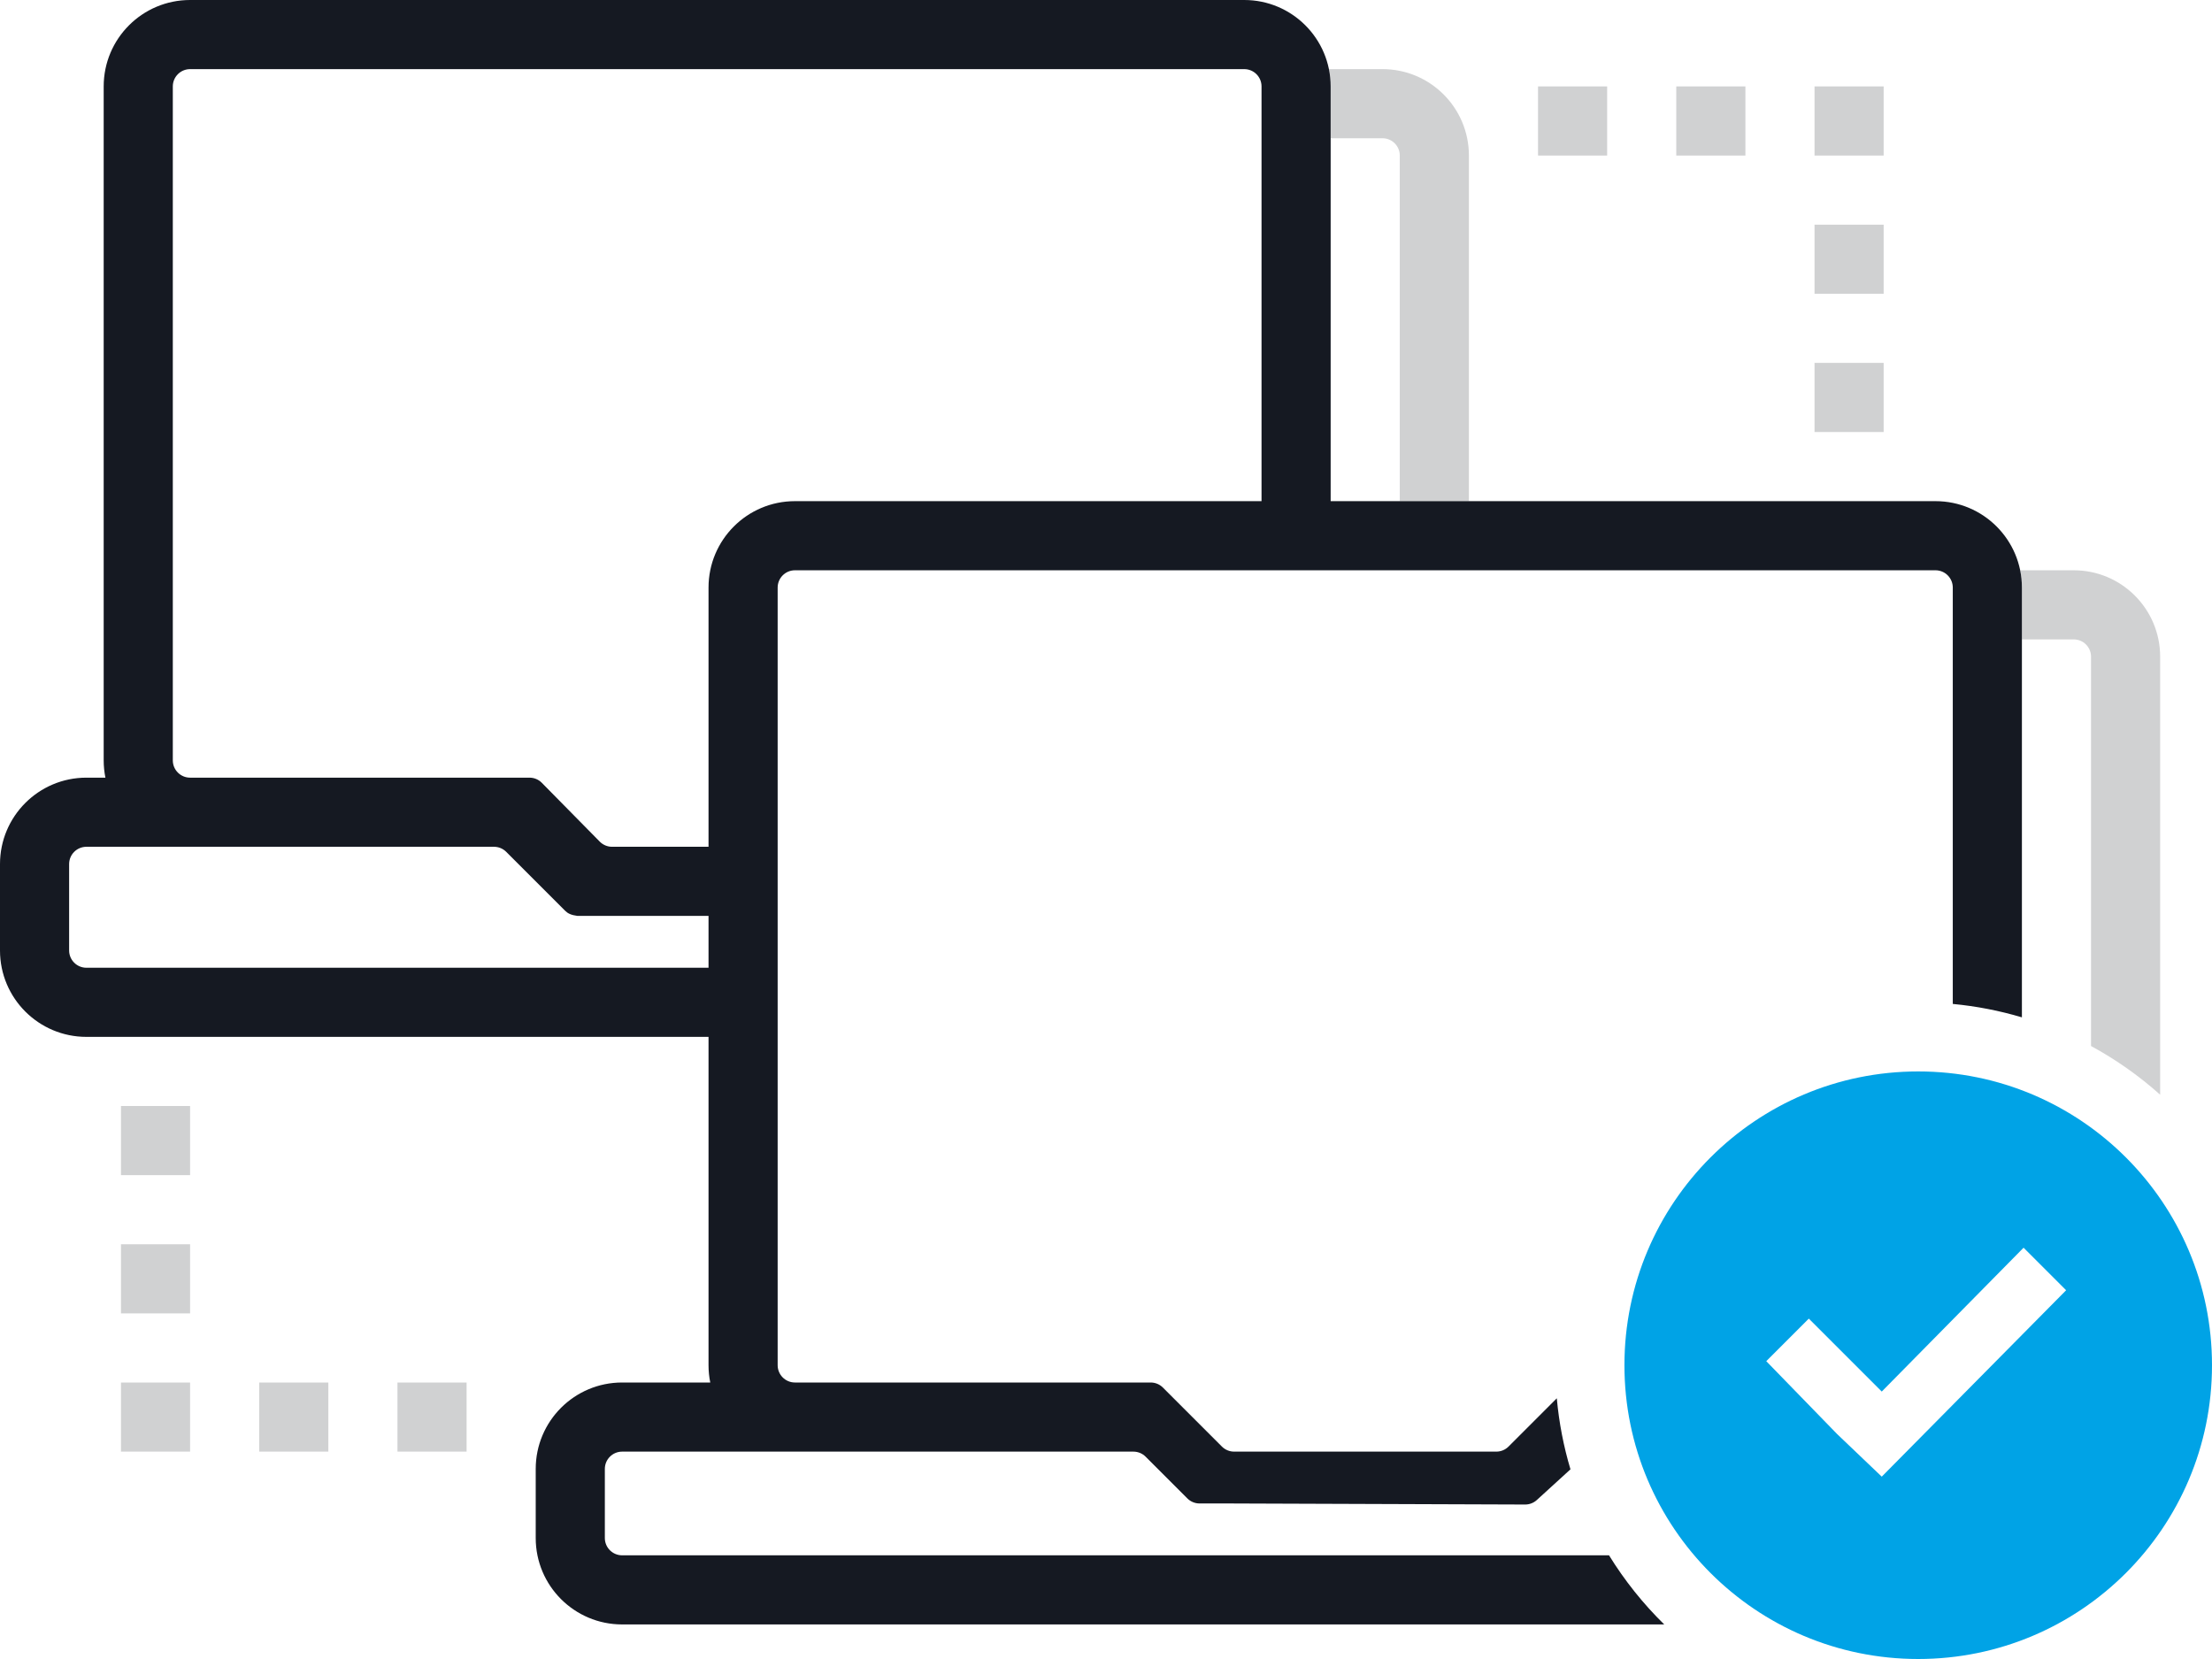 <?xml version="1.0" encoding="UTF-8" standalone="no"?>
<svg
   xmlns:dc="http://purl.org/dc/elements/1.1/"
   xmlns:cc="http://creativecommons.org/ns#"
   xmlns:rdf="http://www.w3.org/1999/02/22-rdf-syntax-ns#"
   xmlns:svg="http://www.w3.org/2000/svg"
   xmlns="http://www.w3.org/2000/svg"
   xmlns:sodipodi="http://sodipodi.sourceforge.net/DTD/sodipodi-0.dtd"
   xmlns:inkscape="http://www.inkscape.org/namespaces/inkscape"
   width="128px"
   height="96px"
   viewBox="0 0 128 96"
   version="1.1"
   id="svg2"
   inkscape:version="0.48.5 r10040"
   sodipodi:docname="global_illustrations_features_p2p-friendly.svg">
  <sodipodi:namedview
     pagecolor="#ffffff"
     bordercolor="#666666"
     borderopacity="1"
     objecttolerance="10"
     gridtolerance="10"
     guidetolerance="10"
     inkscape:pageopacity="0"
     inkscape:pageshadow="2"
     inkscape:window-width="1858"
     inkscape:window-height="1057"
     id="namedview20"
     showgrid="false"
     inkscape:zoom="2.4583333"
     inkscape:cx="0.54237288"
     inkscape:cy="48"
     inkscape:window-x="-8"
     inkscape:window-y="-8"
     inkscape:window-maximized="1"
     inkscape:current-layer="g12" />
  <!-- Generator: Sketch 46.2 (44496) - http://www.bohemiancoding.com/sketch -->
  <title
     id="title4">global/illustrations/features/p2p-friendly</title>
  <desc
     id="desc6">Created with Sketch.</desc>
  <defs
     id="defs8" />
  <g
     stroke="none"
     stroke-width="1"
     fill="none"
     fill-rule="evenodd"
     id="g10">
    <g
       id="g12">
      <path
         d="M121,60.529 L121,38 C121,37.448 120.552,37 120,37 L117,37 L117,34 C117,33.658 116.966,33.323 116.9,33 L120,33 C122.761,33 125,35.239 125,38 L125,63.347 C123.786,62.26 122.444,61.313 121,60.529 L121,60.529 Z M85,29 L81,29 L81,9 C81,8.448 80.552,8 80,8 L77,8 L77,5 C77,4.658 76.966,4.323 76.9,4 L80,4 C82.761,4 85,6.239 85,9 L85,29 L85,29 Z M89,5 L93,5 L93,9 L89,9 L89,5 Z M97,5 L101,5 L101,9 L97,9 L97,5 Z M105,5 L109,5 L109,9 L105,9 L105,5 Z M105,13 L109,13 L109,17 L105,17 L105,13 Z M105,21 L109,21 L109,25 L105,25 L105,21 Z M7,80 L11,80 L11,84 L7,84 L7,80 Z M15,80 L19,80 L19,84 L15,84 L15,80 Z M7,64 L11,64 L11,68 L7,68 L7,64 Z M7,72 L11,72 L11,76 L7,76 L7,72 Z M23,80 L27,80 L27,84 L23,84 L23,80 Z"
         fill="#D0D1D2"
         id="path14" />
      <path
         d="M90.877,85.024 L88.93,86.8 C88.745,86.969 88.503,87.062 88.253,87.061 L71.412,87.001 C71.395,87.001 71.378,87.001 71.362,87 L69.414,87 C69.149,87 68.895,86.895 68.707,86.707 L66.293,84.293 C66.105,84.105 65.851,84 65.586,84 L36,84 C35.448,84 35,84.448 35,85 L35,89 C35,89.552 35.448,90 36,90 L93.108,90 C94.009,91.462 95.083,92.805 96.303,94 L36,94 C33.239,94 31,91.761 31,89 L31,85 C31,82.239 33.239,80 36,80 L41.1,80 C41.034,79.677 41,79.342 41,79 L41,60 L5,60 C2.239,60 3.38176876e-16,57.761 0,55 L0,50 C-2.11453371e-15,47.239 2.239,45 5,45 L6.1,45 C6.034,44.677 6,44.342 6,44 L6,5 C6,2.239 8.239,5.07265313e-16 11,0 L72,8.8817842e-16 C74.761,1.30678946e-14 77,2.239 77,5 L77,29 L112,29 C114.761,29 117,31.239 117,34 L117,58.87 C115.714,58.487 114.376,58.224 113,58.094 L113,34 C113,33.448 112.552,33 112,33 L46,33 C45.448,33 45,33.448 45,34 L45,79 C45,79.552 45.448,80 46,80 L66.586,80 C66.851,80 67.105,80.105 67.293,80.293 L70.707,83.707 C70.895,83.895 71.149,84 71.414,84 L86.586,84 C86.851,84 87.105,83.895 87.293,83.707 L90.086,80.914 C90.214,82.329 90.482,83.704 90.877,85.024 L90.877,85.024 Z M41,53 L33.415,53 C33.045,52.952 32.855,52.855 32.707,52.707 L29.293,49.293 C29.105,49.105 28.851,49 28.586,49 L5,49 C4.448,49 4,49.448 4,50 L4,55 C4,55.552 4.448,56 5,56 L41,56 L41,53 L41,53 Z M73,29 L73,5 C73,4.448 72.552,4 72,4 L11,4 C10.448,4 10,4.448 10,5 L10,44 C10,44.552 10.448,45 11,45 L30.64,45 C30.908,45 31.165,45.107 31.353,45.298 L34.706,48.702 C34.894,48.893 35.151,49 35.419,49 L41,49 L41,34 C41,31.239 43.239,29 46,29 L73,29 L73,29 Z"
         fill="#151922"
         id="path16" />
      <path
         d="M111,96 C101.611,96 94,88.389 94,79 C94,69.611 101.611,62 111,62 C120.389,62 128,69.611 128,79 C128,88.389 120.389,96 111,96 Z M108.89,80.524 L104.669,76.303 L102.207,78.766 L106.31,82.986 L108.89,85.448 L119.559,74.662 L117.097,72.2 L108.89,80.524 Z"
         fill="#F64F64"
         fill-rule="nonzero"
         id="path18"
         style="fill:#00a3e6;fill-opacity:1" />
    </g>
  </g>
</svg>
